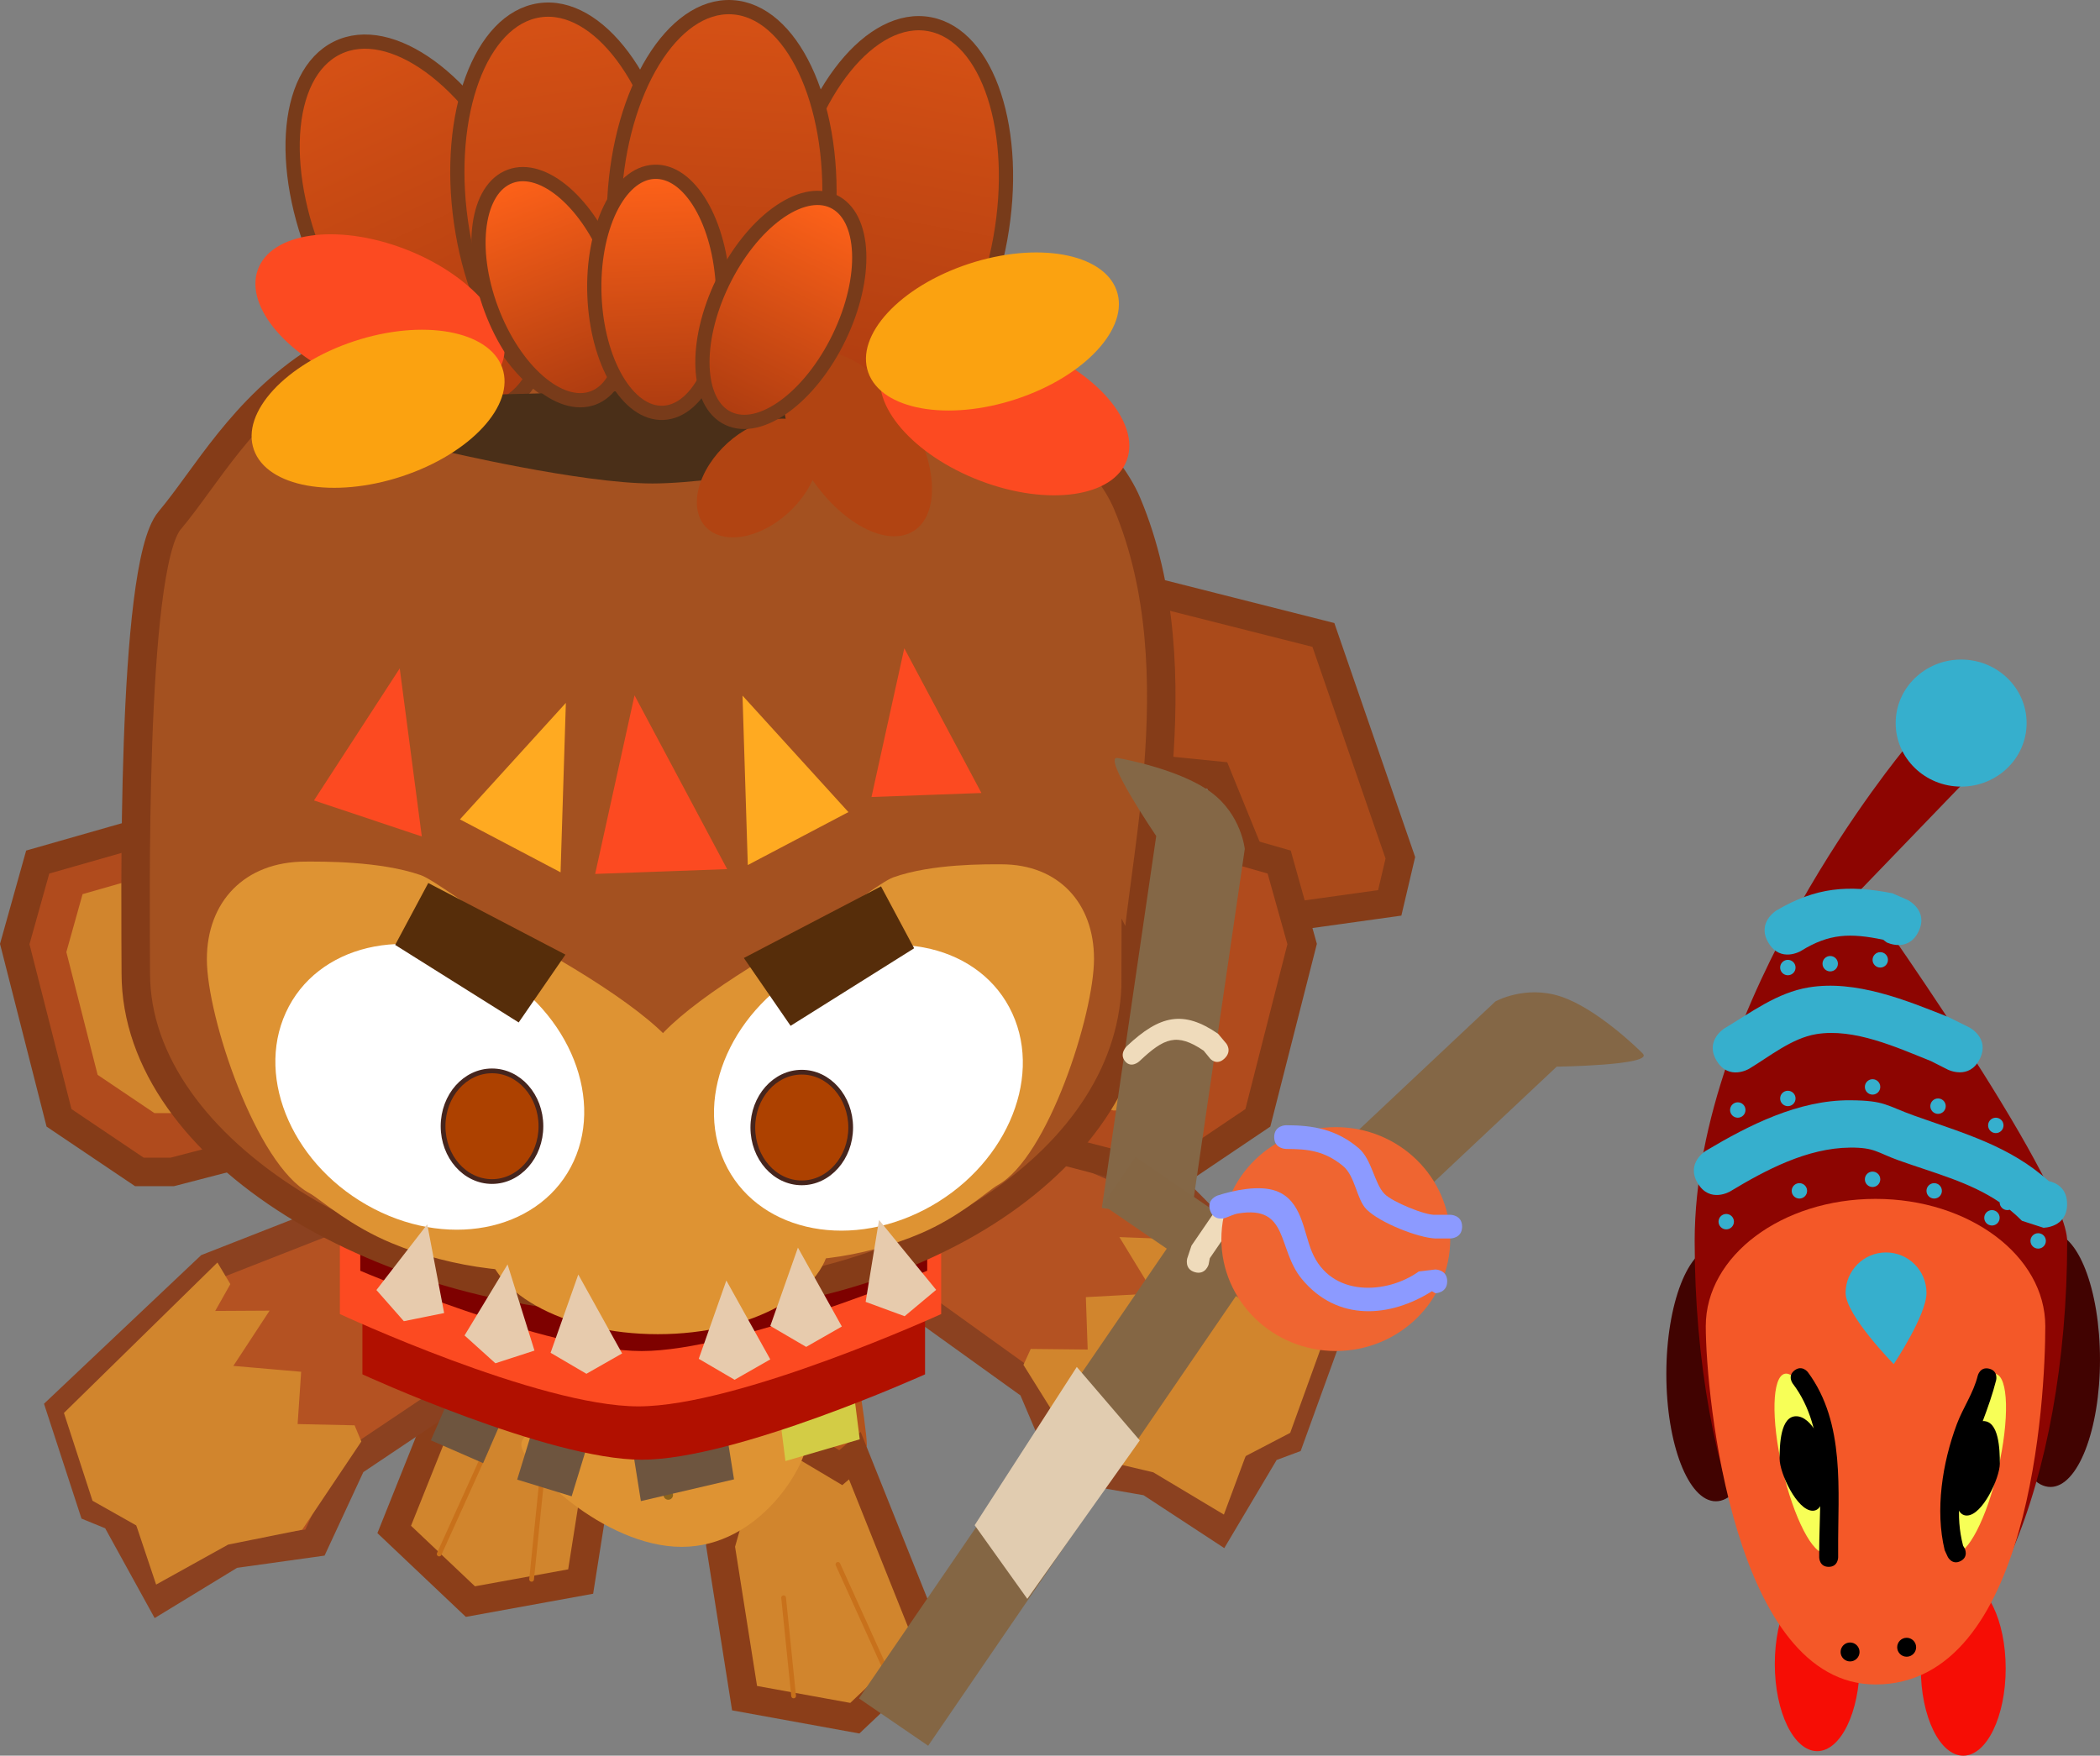 <svg viewBox="0,0,221.295,185.057" height="185.057" width="221.295" xmlns:xlink="http://www.w3.org/1999/xlink" xmlns="http://www.w3.org/2000/svg" version="1.1"><rect x="0" y="0" width="221.295" height="185.057" fill="#808080" stroke="none"/><defs><linearGradient id="color-1" gradientUnits="userSpaceOnUse" y2="130.691" x2="206.456" y1="93.045" x1="188.918"><stop stop-color="#d65115" offset="0"></stop><stop stop-color="#ad3c10" offset="1"></stop></linearGradient><linearGradient id="color-2" gradientUnits="userSpaceOnUse" y2="131.581" x2="243.943" y1="90.549" x1="251.386"><stop stop-color="#d65115" offset="0"></stop><stop stop-color="#ad3c10" offset="1"></stop></linearGradient><linearGradient id="color-3" gradientUnits="userSpaceOnUse" y2="130.375" x2="216.128" y1="89.08" x1="210.222"><stop stop-color="#d65115" offset="0"></stop><stop stop-color="#ad3c10" offset="1"></stop></linearGradient><linearGradient id="color-4" gradientUnits="userSpaceOnUse" y2="130.433" x2="228.348" y1="88.754" x1="230.539"><stop stop-color="#d65115" offset="0"></stop><stop stop-color="#ad3c10" offset="1"></stop></linearGradient><linearGradient id="color-5" gradientUnits="userSpaceOnUse" y2="129.945" x2="215.887" y1="106.584" x1="207.151"><stop stop-color="#ff6219" offset="0"></stop><stop stop-color="#ad3c10" offset="1"></stop></linearGradient><linearGradient id="color-6" gradientUnits="userSpaceOnUse" y2="131.509" x2="223.308" y1="106.105" x1="222.315"><stop stop-color="#ff6219" offset="0"></stop><stop stop-color="#ad3c10" offset="1"></stop></linearGradient><linearGradient id="color-7" gradientUnits="userSpaceOnUse" y2="132.107" x2="230.148" y1="109.215" x1="241.206"><stop stop-color="#ff6219" offset="0"></stop><stop stop-color="#ad3c10" offset="1"></stop></linearGradient></defs><g transform="translate(-153.393,-87.995)"><g style="mix-blend-mode: normal" stroke-dashoffset="0" stroke-dasharray="" stroke-miterlimit="10" stroke-linejoin="miter" fill-rule="nonzero" data-paper-data="{&quot;isPaintingLayer&quot;:true}"><path stroke-linecap="butt" stroke-width="0" stroke="none" fill="#410301" d="M339.425,232.821c0,7.41 -2.336,13.417 -5.218,13.417c-2.882,0 -5.218,-6.007 -5.218,-13.417c0,-7.41 2.336,-13.417 5.218,-13.417c2.882,0 5.218,6.007 5.218,13.417z"></path><path stroke-linecap="butt" stroke-width="0" stroke="none" fill="#410301" d="M374.687,231.311c0,7.41 -2.336,13.417 -5.218,13.417c-2.882,0 -5.218,-6.007 -5.218,-13.417c0,-7.41 2.336,-13.417 5.218,-13.417c2.882,0 5.218,6.007 5.218,13.417z"></path><path stroke-linecap="butt" stroke-width="0" stroke="none" fill="#f60d05" d="M349.363,263.381c0,5.077 -2.002,9.193 -4.472,9.193c-2.47,0 -4.472,-4.116 -4.472,-9.193c0,-5.077 2.002,-9.193 4.472,-9.193c2.47,0 4.472,4.116 4.472,9.193z"></path><path stroke-linecap="butt" stroke-width="0" stroke="none" fill="#f60d05" d="M364.749,263.859c0,5.077 -2.002,9.193 -4.472,9.193c-2.47,0 -4.472,-4.116 -4.472,-9.193c0,-5.077 2.002,-9.193 4.472,-9.193c2.47,0 4.472,4.116 4.472,9.193z"></path><path stroke-linecap="butt" stroke-width="0" stroke="none" fill="#8d0501" d="M331.974,218.852c0,-25.386 22.113,-51.928 22.113,-51.928l11.664,-2.047l-16.325,16.941c0,0 21.805,30.511 21.805,37.034c0,25.386 -8.788,45.965 -19.628,45.965c-10.84,0 -19.628,-20.579 -19.628,-45.965z"></path><path stroke-linecap="butt" stroke-width="0" stroke="none" fill="#f45828" d="M368.923,227.78c0,7.41 -1.508,37.766 -17.889,37.766c-14.89,0 -17.889,-30.356 -17.889,-37.766c0,-7.41 8.009,-13.417 17.889,-13.417c9.88,0 17.889,6.007 17.889,13.417z"></path><path stroke-linecap="butt" stroke-width="0.5" stroke="none" fill="#36afcd" d="M364.113,214.735c0,-0.004 0,-0.007 0,-0.011c-3.177,-2.155 -6.895,-3.078 -10.657,-4.427c-2.272,-0.815 -2.492,-1.36 -5.105,-1.339c-4.507,0.037 -8.882,2.35 -12.631,4.614c0,0 -2.139,1.283 -3.422,-0.856c-1.283,-2.139 0.856,-3.422 0.856,-3.422c4.534,-2.705 9.762,-5.358 15.197,-5.325c3.733,0.023 3.769,0.557 6.821,1.643c5.232,1.862 10.014,3.176 14.125,6.879v0c0.736,0.166 1.923,0.7 1.923,2.42c0,2.494 -2.494,2.494 -2.494,2.494l-2.261,-0.731c-0.417,-0.423 -0.847,-0.811 -1.291,-1.168c-0.078,0.025 -0.162,0.039 -0.248,0.039c-0.448,0 -0.812,-0.363 -0.812,-0.812z"></path><path stroke-linecap="butt" stroke-width="0.5" stroke="none" fill="#36afcd" d="M362.011,199.629c-1.115,2.231 -3.346,1.115 -3.346,1.115l-1.799,-0.909c-3.591,-1.436 -8.092,-3.501 -12.091,-2.835c-2.571,0.428 -4.899,2.351 -7.067,3.652c0,0 -2.139,1.283 -3.422,-0.856c-1.283,-2.139 0.856,-3.422 0.856,-3.422c2.807,-1.684 5.509,-3.744 8.834,-4.299c4.957,-0.827 10.266,1.337 14.743,3.128l2.177,1.079c0,0 2.231,1.115 1.115,3.346z"></path><path stroke-linecap="butt" stroke-width="0.5" stroke="none" fill="#36afcd" d="M355.551,186.212c-1.115,2.231 -3.346,1.115 -3.346,1.115l-0.368,-0.282c-3.453,-0.71 -5.661,-0.678 -8.663,1.184c0,0 -2.139,1.283 -3.422,-0.856c-1.283,-2.139 0.856,-3.422 0.856,-3.422c4.156,-2.431 7.497,-2.719 12.208,-1.798l1.62,0.712c0,0 2.231,1.115 1.115,3.346z"></path><path stroke-linecap="butt" stroke-width="0" stroke="none" fill="#f7ff57" d="M346.058,241.685c1.199,5.216 1.087,9.693 -0.251,10c-1.337,0.307 -3.393,-3.671 -4.592,-8.887c-1.199,-5.216 -1.087,-9.693 0.251,-10c1.337,-0.307 3.393,3.671 4.592,8.887z"></path><path stroke-linecap="butt" stroke-width="0" stroke="none" fill="#f7ff57" data-paper-data="{&quot;index&quot;:null}" d="M363.704,232.816c1.337,0.307 1.449,4.785 0.25,10c-1.199,5.216 -3.255,9.194 -4.592,8.887c-1.337,-0.307 -1.449,-4.785 -0.251,-10c1.199,-5.216 3.255,-9.194 4.592,-8.887z"></path><path stroke-linecap="butt" stroke-width="0.5" stroke="none" fill="#000000" d="M347.353,262.12c0,-0.551 0.447,-0.998 0.998,-0.998c0.551,0 0.998,0.447 0.998,0.998c0,0.551 -0.447,0.998 -0.998,0.998c-0.551,0 -0.998,-0.447 -0.998,-0.998z"></path><path stroke-linecap="butt" stroke-width="0.5" stroke="none" fill="#000000" d="M353.316,261.623c0,-0.551 0.447,-0.998 0.998,-0.998c0.551,0 0.998,0.447 0.998,0.998c0,0.551 -0.447,0.998 -0.998,0.998c-0.551,0 -0.998,-0.447 -0.998,-0.998z"></path><path stroke-linecap="butt" stroke-width="0" stroke="none" fill="#000000" d="M345.656,241.756c0,1.512 0.405,5.477 -1.245,5.477c-1.65,0 -3.485,-3.964 -3.485,-5.477c0,-1.512 0.093,-4.481 1.743,-4.481c1.65,0 2.987,2.969 2.987,4.481z"></path><path stroke-linecap="butt" stroke-width="0" stroke="none" fill="#000000" data-paper-data="{&quot;index&quot;:null}" d="M362.389,237.782c1.65,0 1.743,2.969 1.743,4.481c0,1.512 -1.835,5.477 -3.485,5.477c-1.65,0 -1.245,-3.964 -1.245,-5.477c0,-1.512 1.337,-4.481 2.987,-4.481z"></path><path stroke-linecap="butt" stroke-width="0.5" stroke="none" fill="#000000" d="M359.985,252.545c-0.892,0.446 -1.339,-0.446 -1.339,-0.446l-0.324,-0.702c-1.025,-4.216 -0.252,-9.201 1.277,-13.284c0.664,-1.773 1.746,-3.256 2.208,-5.124c0,0 0.242,-0.968 1.21,-0.726c0.968,0.242 0.726,1.21 0.726,1.21c-1.498,5.938 -5.161,10.964 -3.485,17.44l0.173,0.294c0,0 0.446,0.892 -0.446,1.339z"></path><path stroke-linecap="butt" stroke-width="0.5" stroke="none" fill="#000000" d="M346.096,253.148c-0.998,0 -0.998,-0.998 -0.998,-0.998v-0.747c0.031,-5.665 0.916,-12.715 -2.788,-17.574c0,0 -0.599,-0.798 0.2,-1.397c0.798,-0.599 1.397,0.2 1.397,0.2c3.989,5.388 3.145,12.53 3.187,18.771v0.747c0,0 0,0.998 -0.998,0.998z"></path><path stroke-linecap="butt" stroke-width="0.5" stroke="none" fill="#36afcd" d="M340.982,189.98c0,-0.448 0.363,-0.812 0.812,-0.812c0.448,0 0.812,0.363 0.812,0.812c0,0.448 -0.363,0.812 -0.812,0.812c-0.448,0 -0.812,-0.363 -0.812,-0.812z"></path><path stroke-linecap="butt" stroke-width="0.5" stroke="none" fill="#36afcd" d="M345.446,189.574c0,-0.448 0.363,-0.812 0.812,-0.812c0.448,0 0.812,0.363 0.812,0.812c0,0.448 -0.363,0.812 -0.812,0.812c-0.448,0 -0.812,-0.363 -0.812,-0.812z"></path><path stroke-linecap="butt" stroke-width="0.5" stroke="none" fill="#36afcd" d="M350.721,189.169c0,-0.448 0.363,-0.812 0.812,-0.812c0.448,0 0.812,0.363 0.812,0.812c0,0.448 -0.363,0.812 -0.812,0.812c-0.448,0 -0.812,-0.363 -0.812,-0.812z"></path><path stroke-linecap="butt" stroke-width="0.5" stroke="none" fill="#36afcd" d="M335.706,204.995c0,-0.448 0.363,-0.812 0.812,-0.812c0.448,0 0.812,0.363 0.812,0.812c0,0.448 -0.363,0.812 -0.812,0.812c-0.448,0 -0.812,-0.363 -0.812,-0.812z"></path><path stroke-linecap="butt" stroke-width="0.5" stroke="none" fill="#36afcd" d="M340.982,203.778c0,-0.448 0.363,-0.812 0.812,-0.812c0.448,0 0.812,0.363 0.812,0.812c0,0.448 -0.363,0.812 -0.812,0.812c-0.448,0 -0.812,-0.363 -0.812,-0.812z"></path><path stroke-linecap="butt" stroke-width="0.5" stroke="none" fill="#36afcd" d="M349.91,202.56c0,-0.448 0.363,-0.812 0.812,-0.812c0.448,0 0.812,0.363 0.812,0.812c0,0.448 -0.363,0.812 -0.812,0.812c-0.448,0 -0.812,-0.363 -0.812,-0.812z"></path><path stroke-linecap="butt" stroke-width="0.5" stroke="none" fill="#36afcd" d="M356.808,204.589c0,-0.448 0.363,-0.812 0.812,-0.812c0.448,0 0.812,0.363 0.812,0.812c0,0.448 -0.363,0.812 -0.812,0.812c-0.448,0 -0.812,-0.363 -0.812,-0.812z"></path><path stroke-linecap="butt" stroke-width="0.5" stroke="none" fill="#36afcd" d="M362.896,206.618c0,-0.448 0.363,-0.812 0.812,-0.812c0.448,0 0.812,0.363 0.812,0.812c0,0.448 -0.363,0.812 -0.812,0.812c-0.448,0 -0.812,-0.363 -0.812,-0.812z"></path><path stroke-linecap="butt" stroke-width="0.5" stroke="none" fill="#36afcd" d="M334.489,216.764c0,-0.448 0.363,-0.812 0.812,-0.812c0.448,0 0.812,0.363 0.812,0.812c0,0.448 -0.363,0.812 -0.812,0.812c-0.448,0 -0.812,-0.363 -0.812,-0.812z"></path><path stroke-linecap="butt" stroke-width="0.5" stroke="none" fill="#36afcd" d="M342.199,213.517c0,-0.448 0.363,-0.812 0.812,-0.812c0.448,0 0.812,0.363 0.812,0.812c0,0.448 -0.363,0.812 -0.812,0.812c-0.448,0 -0.812,-0.363 -0.812,-0.812z"></path><path stroke-linecap="butt" stroke-width="0.5" stroke="none" fill="#36afcd" d="M349.91,212.3c0,-0.448 0.363,-0.812 0.812,-0.812c0.448,0 0.812,0.363 0.812,0.812c0,0.448 -0.363,0.812 -0.812,0.812c-0.448,0 -0.812,-0.363 -0.812,-0.812z"></path><path stroke-linecap="butt" stroke-width="0.5" stroke="none" fill="#36afcd" d="M356.403,213.517c0,-0.448 0.363,-0.812 0.812,-0.812c0.448,0 0.812,0.363 0.812,0.812c0,0.448 -0.363,0.812 -0.812,0.812c-0.448,0 -0.812,-0.363 -0.812,-0.812z"></path><path stroke-linecap="butt" stroke-width="0.5" stroke="none" fill="#36afcd" d="M362.49,216.358c0,-0.448 0.363,-0.812 0.812,-0.812c0.448,0 0.812,0.363 0.812,0.812c0,0.448 -0.363,0.812 -0.812,0.812c-0.448,0 -0.812,-0.363 -0.812,-0.812z"></path><path stroke-linecap="butt" stroke-width="0.5" stroke="none" fill="#36afcd" d="M367.36,218.793c0,-0.448 0.363,-0.812 0.812,-0.812c0.448,0 0.812,0.363 0.812,0.812c0,0.448 -0.363,0.812 -0.812,0.812c-0.448,0 -0.812,-0.363 -0.812,-0.812z"></path><path stroke-linecap="butt" stroke-width="0" stroke="none" fill="#36afcd" d="M356.403,224.271c0,2.353 -3.449,7.508 -3.449,7.508c0,0 -5.073,-5.154 -5.073,-7.508c0,-2.353 1.908,-4.261 4.261,-4.261c2.353,0 4.261,1.908 4.261,4.261z"></path><path stroke-linecap="butt" stroke-width="0" stroke="none" fill="#36afcd" d="M366.954,164.211c0,3.698 -3.089,6.696 -6.899,6.696c-3.81,0 -6.899,-2.998 -6.899,-6.696c0,-3.698 3.089,-6.696 6.899,-6.696c3.81,0 6.899,2.998 6.899,6.696z"></path><path stroke-linecap="butt" stroke-width="0" stroke="none" fill="#b4531b" d="M203.572,237.844l2.546,-10.401h36.758c0,0 1.867,10.932 1.867,12.908c0,0.398 -6.281,7.338 -6.281,7.338c0,0 -20.887,0.904 -27.543,-0.447c-2.869,-0.582 -7.348,-9.398 -7.348,-9.398z"></path><path stroke-linecap="round" stroke-width="3" stroke="#8b3e19" fill="#d1852d" data-paper-data="{&quot;index&quot;:null}" d="M217.117,238.643l-2.535,16.055l-11.619,2.113l-8.028,-7.605l8.028,-20.069l1.479,1.268l10.864,-0.336z"></path><path stroke-linecap="round" stroke-width="0.5" stroke="#c8711b" fill="none" data-paper-data="{&quot;index&quot;:null}" d="M209.412,254.463l1.056,-10.351"></path><path stroke-linecap="round" stroke-width="0.5" stroke="#c8711b" fill="none" data-paper-data="{&quot;index&quot;:null}" d="M199.673,251.795l5.07,-11.196"></path><path stroke-linecap="round" stroke-width="3" stroke="#8b3e19" fill="#d1852d" d="M233.167,237.438l8.827,5.258l1.479,-1.268l8.028,20.069l-8.028,7.605l-11.619,-2.113l-2.535,-16.055z"></path><path stroke-linecap="butt" stroke-width="0" stroke="none" fill="#de9333" d="M238.325,240.267c0,2.1 -4.814,10.774 -13.098,10.774c-8.284,0 -16.9,-8.674 -16.9,-10.774c0,-2.1 6.715,-3.803 14.999,-3.803c8.284,0 14.999,1.702 14.999,3.803z"></path><path stroke-linecap="round" stroke-width="0.5" stroke="#c8711b" fill="none" d="M235.968,256.404l1.056,10.351"></path><path stroke-linecap="round" stroke-width="0.5" stroke="#c8711b" fill="none" d="M246.763,264.087l-5.07,-11.196"></path><path stroke-linecap="butt" stroke-width="0.5" stroke="none" fill="#8b631d" d="M223.315,245.576c0,-0.276 0.224,-0.5 0.5,-0.5c0.276,0 0.5,0.224 0.5,0.5c0,0.276 -0.224,0.5 -0.5,0.5c-0.276,0 -0.5,-0.224 -0.5,-0.5z"></path><path stroke-linecap="round" stroke-width="3" stroke="#8b4120" fill="#b45222" d="M247.851,211.478l11.781,-5.291l18.255,7.852l15.174,15.313l-3.78,10.426l-2.376,0.885l-4.988,8.396l-7.457,-4.887l-8.675,-1.502l-3.641,-8.563l-16.319,-11.73z"></path><path stroke-linecap="round" stroke-width="0.5" stroke="#d1852d" fill="#d1852d" d="M261.525,231.841l0.644,-1.409l6.102,0.064l-0.193,-5.539l7.334,-0.395l-3.603,-5.905l5.692,0.217l-1.634,-3.132l1.183,-1.844l15.325,16.033l-3.224,8.916l-4.698,2.452l-2.218,5.97l-7.222,-4.323l-7.688,-1.811z"></path><path stroke-linecap="round" stroke-width="3" stroke="#8b4120" fill="#b45222" data-paper-data="{&quot;index&quot;:null}" d="M207.187,230.958l-16.691,11.193l-3.917,8.44l-8.72,1.219l-7.612,4.642l-4.712,-8.554l-2.345,-0.962l-3.44,-10.543l15.663,-14.811l18.501,-7.255l11.602,5.671z"></path><path stroke-linecap="round" stroke-width="0.5" stroke="#d1852d" fill="#d1852d" data-paper-data="{&quot;index&quot;:null}" d="M185.088,249.007l-7.743,1.56l-7.358,4.086l-2.023,-6.039l-4.615,-2.603l-2.933,-9.016l15.838,-15.526l1.123,1.881l-1.735,3.077l5.696,-0.032l-3.793,5.785l7.318,0.633l-0.373,5.53l6.101,0.134l0.598,1.429z"></path><g stroke-linecap="butt" stroke-width="0" stroke="none"><path fill="#d3cc45" d="M236.161,241.997l-0.787,-6.189l7.83,-2.292l0.787,6.189z"></path><path fill="#6e553f" d="M207.893,243.952l1.841,-6.002l5.741,1.761l-1.841,6.002z"></path><path fill="#6e553f" d="M220.928,246.218l-0.986,-6.189l9.814,-2.292l0.986,6.189z"></path><path fill="#6e553f" d="M198.796,239.812l2.511,-5.754l5.504,2.402l-2.511,5.754z"></path><path fill="#b11000" d="M191.584,232.857v-12.35h59.29v12.35c0,0 -19.94,9.001 -29.857,9.001c-9.846,0 -29.433,-9.001 -29.433,-9.001z"></path><path fill="#fc4a21" d="M189.208,226.503v-13.352h63.364v13.352c0,0 -21.31,9.731 -31.908,9.731c-10.523,0 -31.456,-9.731 -31.456,-9.731z"></path><path fill="#7e0100" d="M191.358,221.938v-11.615h59.743v11.615c0,0 -20.092,8.465 -30.085,8.465c-9.921,0 -29.658,-8.465 -29.658,-8.465z"></path></g><path stroke-linecap="round" stroke-width="3" stroke="#853c18" fill="#aa4a1a" d="M268.804,169.182l0.839,-20.132l23.208,5.872l8.109,23.487l-1.118,4.753l-12.023,1.678l-6.151,-15.099l-5.592,-0.559z"></path><path stroke-linecap="round" stroke-width="3" stroke="#853c18" fill="#b04b1d" d="M171.191,174.711l9.678,34.392l-9.332,2.42h-3.456l-8.468,-5.703l-4.666,-18.319l2.42,-8.641l9.678,-2.765z"></path><path stroke-linecap="round" stroke-width="3" stroke="#853c18" fill="#b04b1d" data-paper-data="{&quot;index&quot;:null}" d="M278.513,176.094l9.678,2.765l2.42,8.641l-4.666,18.319l-8.468,5.703h-3.456l-9.332,-2.42l9.678,-34.392z"></path><path stroke-linecap="round" stroke-width="0" stroke="none" fill="#d1852d" data-paper-data="{&quot;index&quot;:null}" d="M273.88,180.009l6.838,1.954l1.71,6.106l-3.297,12.944l-5.983,4.03h-2.442l-6.594,-1.71l6.838,-24.3z"></path><path stroke-linecap="round" stroke-width="0" stroke="none" fill="#d1852d" d="M171.863,179.311l6.838,24.3l-6.594,1.71h-2.442l-5.983,-4.03l-3.297,-12.944l1.71,-6.106l6.838,-1.954z"></path><path stroke-linecap="butt" stroke-width="3" stroke="#853c18" fill="#a45120" d="M273.081,191.159c0,18.771 -22.803,33.988 -50.933,33.988c-28.129,0 -54.445,-15.793 -54.445,-34.564c0,-6.035 -0.57,-42.811 3.563,-47.723c3.84,-4.564 7.646,-11.813 15.61,-16.888c10.128,-6.454 25.173,-10.278 35.858,-10.278c8.573,0 30.354,3.537 37.367,11.39c3.585,4.014 9.889,8.806 12.064,13.973c7.528,17.889 0.917,39.976 0.917,50.103z"></path><path stroke-linecap="butt" stroke-width="0.5" stroke="none" fill="#a45120" d="M241.35,120.892c0.071,0.212 0.001,0.681 -0.171,1.241c0.296,1.484 -0.39,3.467 -1.284,4.742c-0.16,0.339 -0.406,0.629 -0.71,0.843c-0.365,0.335 -0.808,0.579 -1.243,0.393c-0.775,0 -1.455,-0.408 -1.836,-1.022l-1.36,1.632l-0.052,-0.044l-0.08,0.188c-6.712,5.419 -15.732,1.608 -21.834,-2.968c0,0 -1.328,-0.996 -0.783,-2.406l-1.585,-0.903c0,0 -1.876,-1.072 -0.804,-2.947c0.254,-0.444 0.552,-0.723 0.861,-0.89c0.104,-0.119 0.219,-0.242 0.346,-0.369c1.701,-1.701 5.561,1.735 7.061,2.415c5.74,2.604 11.86,2.571 17.945,1.05l0.059,-0.039c0.281,-0.1 0.635,-0.378 1.003,-0.678c1.175,-2.168 3.185,-4.085 4.467,-0.238z"></path><path stroke-linecap="butt" stroke-width="0" stroke="none" fill="#de9333" d="M225.505,200.477c0,3.121 -1.4,18.376 -11.064,20.872c-5.297,1.368 -13.392,0.352 -19.827,-2.342c-2.093,-0.876 -3.843,-1.925 -5.231,-2.862c-1.647,-1.111 -2.786,-2.066 -3.39,-2.39c-5.629,-3.019 -10.801,-18.597 -10.801,-24.645c0,-6.048 3.954,-10.298 10.392,-10.298c1.641,0 7.804,-0.086 12.151,1.427c1.365,0.475 5.874,3.952 7.341,4.541c3.219,1.291 0.982,0.874 4.081,2.58c8.633,4.751 16.348,10.158 16.348,13.118z"></path><path stroke-linecap="butt" stroke-width="0" stroke="none" fill="#de9333" d="M240.863,218.4c0,5.647 -8.124,10.225 -18.146,10.225c-10.022,0 -18.146,-4.578 -18.146,-10.225c0,-5.647 7.836,-18.722 17.858,-18.722c10.022,0 18.434,13.075 18.434,18.722z"></path><path stroke-linecap="butt" stroke-width="0" stroke="none" fill="#de9333" data-paper-data="{&quot;index&quot;:null}" d="M236.789,187.368c2.91,-1.65 0.81,-1.247 3.832,-2.496c1.377,-0.569 5.611,-3.934 6.892,-4.394c4.081,-1.464 9.867,-1.38 11.408,-1.38c6.045,0 9.757,4.112 9.757,9.964c0,5.852 -4.856,20.925 -10.141,23.847c-0.567,0.314 -1.637,1.237 -3.183,2.312c-1.304,0.907 -2.946,1.922 -4.912,2.769c-6.042,2.606 -13.642,3.589 -18.615,2.266c-9.073,-2.414 -10.387,-17.175 -10.387,-20.195c0,-2.864 7.243,-8.096 15.348,-12.693z"></path><path stroke-linecap="butt" stroke-width="0" stroke="#954116" fill="#ffffff" d="M213.85,210.391c-3.255,7.101 -12.683,9.348 -21.058,5.019c-8.376,-4.329 -12.527,-13.595 -9.273,-20.696c3.255,-7.101 12.683,-9.348 21.058,-5.019c8.376,4.329 12.527,13.595 9.273,20.696z"></path><path stroke-linecap="butt" stroke-width="0.5" stroke="#46251d" fill="#ad4100" d="M210.395,206.703c0,3.221 -2.309,5.832 -5.156,5.832c-2.848,0 -5.156,-2.611 -5.156,-5.832c0,-3.221 2.309,-5.832 5.156,-5.832c2.848,0 5.156,2.611 5.156,5.832z"></path><path stroke-linecap="round" stroke-width="0.5" stroke="#562d0a" fill="#562d0a" d="M198.627,181.404l13.984,7.304l-4.629,6.72l-12.618,-7.922z"></path><path stroke-linecap="butt" stroke-width="0" stroke="#954116" fill="#ffffff" data-paper-data="{&quot;index&quot;:null}" d="M239.012,189.795c8.376,-4.329 17.804,-2.082 21.058,5.019c3.255,7.101 -0.897,16.366 -9.273,20.696c-8.376,4.329 -17.804,2.082 -21.058,-5.019c-3.255,-7.101 0.897,-16.366 9.273,-20.696z"></path><path stroke-linecap="round" stroke-width="0.5" stroke="#562d0a" fill="#562d0a" data-paper-data="{&quot;index&quot;:null}" d="M249.393,187.861l-12.618,7.922l-4.629,-6.72l13.984,-7.304z"></path><path stroke-linecap="butt" stroke-width="1.5" stroke="#783b1a" fill="url(#color-1)" d="M207.9,106.841c4.843,10.395 4.197,21.073 -1.443,23.85c-5.64,2.776 -14.138,-3.4 -18.981,-13.796c-4.843,-10.395 -4.197,-21.073 1.443,-23.85c5.64,-2.776 14.138,3.4 18.981,13.796z"></path><path stroke-linecap="butt" stroke-width="1.5" stroke="#783b1a" fill="url(#color-2)" d="M258.795,113.199c-2.055,11.331 -8.705,19.561 -14.853,18.383c-6.148,-1.178 -9.465,-11.319 -7.41,-22.649c2.055,-11.331 8.705,-19.561 14.853,-18.383c6.148,1.178 9.465,11.319 7.41,22.649z"></path><path stroke-linecap="butt" stroke-width="1.5" stroke="#783b1a" fill="url(#color-3)" d="M224.377,108.035c1.631,11.403 -2.063,21.406 -8.25,22.34c-6.187,0.935 -12.525,-7.552 -14.155,-18.955c-1.631,-11.403 2.063,-21.406 8.25,-22.34c6.187,-0.935 12.525,7.552 14.155,18.955z"></path><path stroke-linecap="butt" stroke-width="1.5" stroke="#783b1a" fill="url(#color-4)" d="M240.75,110.222c-0.605,11.509 -6.157,20.558 -12.402,20.211c-6.244,-0.347 -10.816,-9.958 -10.211,-21.467c0.605,-11.509 6.157,-20.558 12.402,-20.211c6.244,0.347 10.816,9.958 10.211,21.467z"></path><path stroke-linecap="butt" stroke-width="0" stroke="none" fill="#4a2f18" d="M200.141,135.526l6.086,-5.963l32.81,-0.869l7.39,6.833c0,0 -16.393,3.429 -24.289,3.429c-7.514,0 -21.997,-3.429 -21.997,-3.429z"></path><path stroke-linecap="butt" stroke-width="0" stroke="#783b1a" fill="#b14412" d="M238.665,138.066c-3.266,-5.069 -3.622,-10.655 -0.795,-12.476c2.827,-1.821 7.766,0.811 11.032,5.88c3.266,5.069 3.622,10.655 0.795,12.476c-2.827,1.821 -7.766,-0.811 -11.032,-5.88z"></path><path stroke-linecap="butt" stroke-width="0" stroke="#783b1a" fill="#b14412" d="M228.155,136.929c2.159,-3.361 6.19,-5.435 9.003,-4.633c2.813,0.802 3.343,4.177 1.184,7.538c-2.159,3.361 -6.19,5.435 -9.003,4.633c-2.813,-0.802 -3.343,-4.177 -1.184,-7.538z"></path><g stroke-linecap="butt" stroke="none"><path stroke-width="NaN" fill="#846644" d="M243.907,267.014l35.393,-51.722l7.294,4.991l-35.393,51.722z"></path><path stroke-width="0" fill="#846746" d="M269.503,215.318c0,0 4.356,-29.803 5.197,-35.553c0.269,-1.842 0.533,-3.648 0.533,-3.648c0,0 -5.744,-8.471 -4.08,-8.228c0.702,0.103 6.709,1.262 9.891,3.638c3.173,2.369 3.522,5.955 3.522,5.955l-5.73,39.201z"></path><path stroke-width="0" fill="#846746" data-paper-data="{&quot;index&quot;:null}" d="M282.11,220.691l28.863,-27.137c0,0 3.14,-1.766 6.899,-0.52c3.769,1.249 8.158,5.511 8.645,6.028c1.152,1.225 -9.082,1.365 -9.082,1.365c0,0 -1.33,1.25 -2.686,2.525c-4.234,3.981 -26.177,24.612 -26.177,24.612z"></path><path stroke-width="0" fill="#846644" d="M269.597,214.993l3.454,-5.048l18.028,12.336l-3.454,5.048z"></path><path stroke-width="0.5" fill="#efdbbb" d="M300.751,216.189c-1.165,0.129 -1.293,-1.036 -1.293,-1.036l-0.081,-0.991c0.096,-0.88 0.427,-1.734 0.436,-2.62c0.005,-0.512 -3.668,-1.505 -4.001,-1.629c0,0 -1.099,-0.406 -0.693,-1.505c0.406,-1.099 1.505,-0.693 1.505,-0.693c1.746,0.645 4.946,1.105 5.468,3.278c0.268,1.116 -0.261,2.281 -0.385,3.423l0.081,0.479c0,0 0.129,1.165 -1.036,1.293z"></path><path stroke-width="0.5" fill="#efdbbb" d="M282.423,199.575c-0.847,0.798 -1.508,0.001 -1.508,0.001l-0.682,-0.836c-2.834,-1.918 -4.157,-1.348 -6.771,1.114c0,0 -0.847,0.798 -1.508,0.001c-0.661,-0.797 0.187,-1.594 0.187,-1.594c3.478,-3.275 5.961,-3.817 9.614,-1.299l0.856,1.018c0,0 0.661,0.797 -0.187,1.594z"></path><path stroke-width="0.5" fill="#efdbbb" d="M279.306,222.088c-1.127,-0.322 -0.805,-1.449 -0.805,-1.449l0.447,-1.345c0.747,-1.092 1.494,-2.183 2.241,-3.275c0,0 0.662,-0.967 1.629,-0.305c0.967,0.662 0.305,1.629 0.305,1.629c-0.747,1.092 -1.494,2.183 -2.241,3.275l-0.128,0.666c0,0 -0.322,1.127 -1.449,0.805z"></path></g><path stroke-linecap="butt" stroke-width="0.5" stroke="#46251d" fill="#ad4100" d="M243.037,206.841c0,3.221 -2.309,5.832 -5.156,5.832c-2.848,0 -5.156,-2.611 -5.156,-5.832c0,-3.221 2.309,-5.832 5.156,-5.832c2.848,0 5.156,2.611 5.156,5.832z"></path><path stroke-linecap="butt" stroke-width="0" stroke="none" fill="#ef6531" d="M306.219,218.599c0,6.516 -5.4,11.798 -12.06,11.798c-6.661,0 -12.06,-5.282 -12.06,-11.798c0,-6.516 5.4,-11.798 12.06,-11.798c6.661,0 12.06,5.282 12.06,11.798z"></path><path stroke-linecap="butt" stroke-width="0.5" stroke="none" fill="#8c9aff" d="M305.896,223.056c0,1.25 -1.25,1.25 -1.25,1.25l-0.355,-0.21c-4.358,2.758 -9.954,3.275 -13.72,-1.296c-2.604,-3.16 -1.32,-7.8 -6.699,-6.9c-0.479,0.08 -0.919,0.318 -1.378,0.476c0,0 -1.186,0.395 -1.581,-0.791c-0.395,-1.186 0.791,-1.581 0.791,-1.581c1.702,-0.551 4.353,-1.113 6.117,-0.493c2.766,0.971 2.912,4.252 3.811,6.417c2.021,4.869 7.947,4.477 11.273,2.087l1.742,-0.21c0,0 1.25,0 1.25,1.25z"></path><path stroke-linecap="butt" stroke-width="0.5" stroke="none" fill="#8c9aff" d="M307.469,217.288c0,1.25 -1.25,1.25 -1.25,1.25h-1.573c-1.857,-0.086 -5.821,-1.654 -7.237,-3.053c-1.073,-1.061 -1.183,-3.521 -2.505,-4.601c-1.928,-1.576 -3.662,-1.785 -5.989,-1.785c0,0 -1.25,0 -1.25,-1.25c0,-1.25 1.25,-1.25 1.25,-1.25c2.885,0 5.314,0.44 7.644,2.41c1.409,1.192 1.648,3.725 2.739,4.837c0.815,0.831 4.328,2.28 5.348,2.191h1.573c0,0 1.25,0 1.25,1.25z"></path><path stroke-linecap="round" stroke-width="0.5" stroke="#e1ccb0" fill="#e1ccb0" d="M266.892,232.495l6.292,7.341l-11.536,16.255l-5.244,-7.341z"></path><path stroke-linecap="round" stroke-width="0.5" stroke="#ffaa21" fill="#ffaa21" d="M212.751,162.754l-0.524,16.78l-9.963,-5.244z"></path><path stroke-linecap="round" stroke-width="0.5" stroke="#ffaa21" fill="#ffaa21" data-paper-data="{&quot;index&quot;:null}" d="M242.396,173.522l-9.963,5.244l-0.524,-16.78z"></path><path stroke-linecap="round" stroke-width="0.5" stroke="#e7cbad" fill="#e7cbad" d="M198.274,217.642l1.63,8.559l-3.86,0.781l-2.661,-3.023z"></path><path stroke-linecap="round" stroke-width="0.5" stroke="#e7cbad" fill="#e7cbad" d="M206.806,221.875l2.597,8.317l-3.746,1.217l-2.989,-2.699z"></path><path stroke-linecap="round" stroke-width="0.5" stroke="#e7cbad" fill="#e7cbad" d="M214.383,222.941l4.229,7.618l-3.421,1.951l-3.474,-2.037z"></path><path stroke-linecap="round" stroke-width="0.5" stroke="#e7cbad" fill="#e7cbad" d="M237.529,220.108l4.238,7.613l-3.419,1.955l-3.476,-2.033z"></path><path stroke-linecap="round" stroke-width="0.5" stroke="#e7cbad" fill="#e7cbad" d="M246.181,217.171l5.513,6.747l-3.021,2.527l-3.78,-1.389z"></path><path stroke-linecap="round" stroke-width="0.5" stroke="#e7cbad" fill="#e7cbad" d="M229.987,223.573l4.238,7.613l-3.419,1.955l-3.476,-2.033z"></path><path stroke-linecap="butt" stroke-width="0" stroke="none" fill="#fc4a21" d="M195.966,114.206c7.117,2.698 11.755,8.073 10.36,12.005c-1.395,3.932 -8.295,4.932 -15.412,2.234c-7.117,-2.698 -11.755,-8.073 -10.36,-12.005c1.395,-3.932 8.295,-4.932 15.412,-2.234z"></path><path stroke-linecap="butt" stroke-width="0" stroke="none" fill="#fc4a21" d="M261.793,124.45c7.117,2.698 11.755,8.073 10.36,12.005c-1.395,3.932 -8.295,4.932 -15.412,2.234c-7.117,-2.698 -11.755,-8.073 -10.36,-12.005c1.395,-3.932 8.295,-4.932 15.412,-2.234z"></path><path stroke-linecap="butt" stroke-width="0" stroke="none" fill="#fba210" d="M255.451,115.815c7.227,-2.388 14.215,-1.136 15.608,2.797c1.394,3.932 -3.335,9.056 -10.562,11.444c-7.227,2.388 -14.215,1.136 -15.608,-2.797c-1.394,-3.932 3.335,-9.056 10.562,-11.444z"></path><path stroke-linecap="butt" stroke-width="0" stroke="none" fill="#fba210" d="M190.711,123.961c7.227,-2.388 14.215,-1.136 15.608,2.797c1.394,3.932 -3.335,9.056 -10.562,11.444c-7.227,2.388 -14.215,1.136 -15.608,-2.797c-1.394,-3.932 3.335,-9.056 10.562,-11.444z"></path><path stroke-linecap="butt" stroke-width="1.5" stroke="#783b1a" fill="url(#color-5)" d="M217.864,115.913c2.413,6.451 1.527,12.733 -1.977,14.032c-3.504,1.299 -8.301,-2.878 -10.713,-9.329c-2.413,-6.451 -1.527,-12.733 1.977,-14.032c3.504,-1.299 8.301,2.878 10.713,9.329z"></path><path stroke-linecap="butt" stroke-width="1.5" stroke="#783b1a" fill="url(#color-6)" d="M229.588,118.466c0.274,7.015 -2.538,12.855 -6.28,13.043c-3.743,0.188 -6.999,-5.346 -7.273,-12.361c-0.274,-7.015 2.538,-12.855 6.28,-13.043c3.743,-0.188 6.999,5.346 7.273,12.361z"></path><path stroke-linecap="butt" stroke-width="1.5" stroke="#783b1a" fill="url(#color-7)" d="M241.82,123.543c-3.054,6.321 -8.279,10.156 -11.671,8.564c-3.392,-1.592 -3.667,-8.007 -0.614,-14.328c3.054,-6.321 8.279,-10.156 11.671,-8.564c3.392,1.592 3.667,8.007 0.614,14.328z"></path><path stroke-linecap="round" stroke-width="0.5" stroke="#fc4a21" fill="#fc4a21" d="M195.357,159.154l2.186,16.645l-10.677,-3.57z"></path><path stroke-linecap="round" stroke-width="0.5" stroke="#fc4a21" fill="#fc4a21" d="M220.357,162.003l9.255,17.367l-13.189,0.48z"></path><path stroke-linecap="round" stroke-width="0.5" stroke="#fc4a21" fill="#fc4a21" d="M248.784,157.041l7.623,14.305l-10.864,0.395z"></path></g></g></svg>